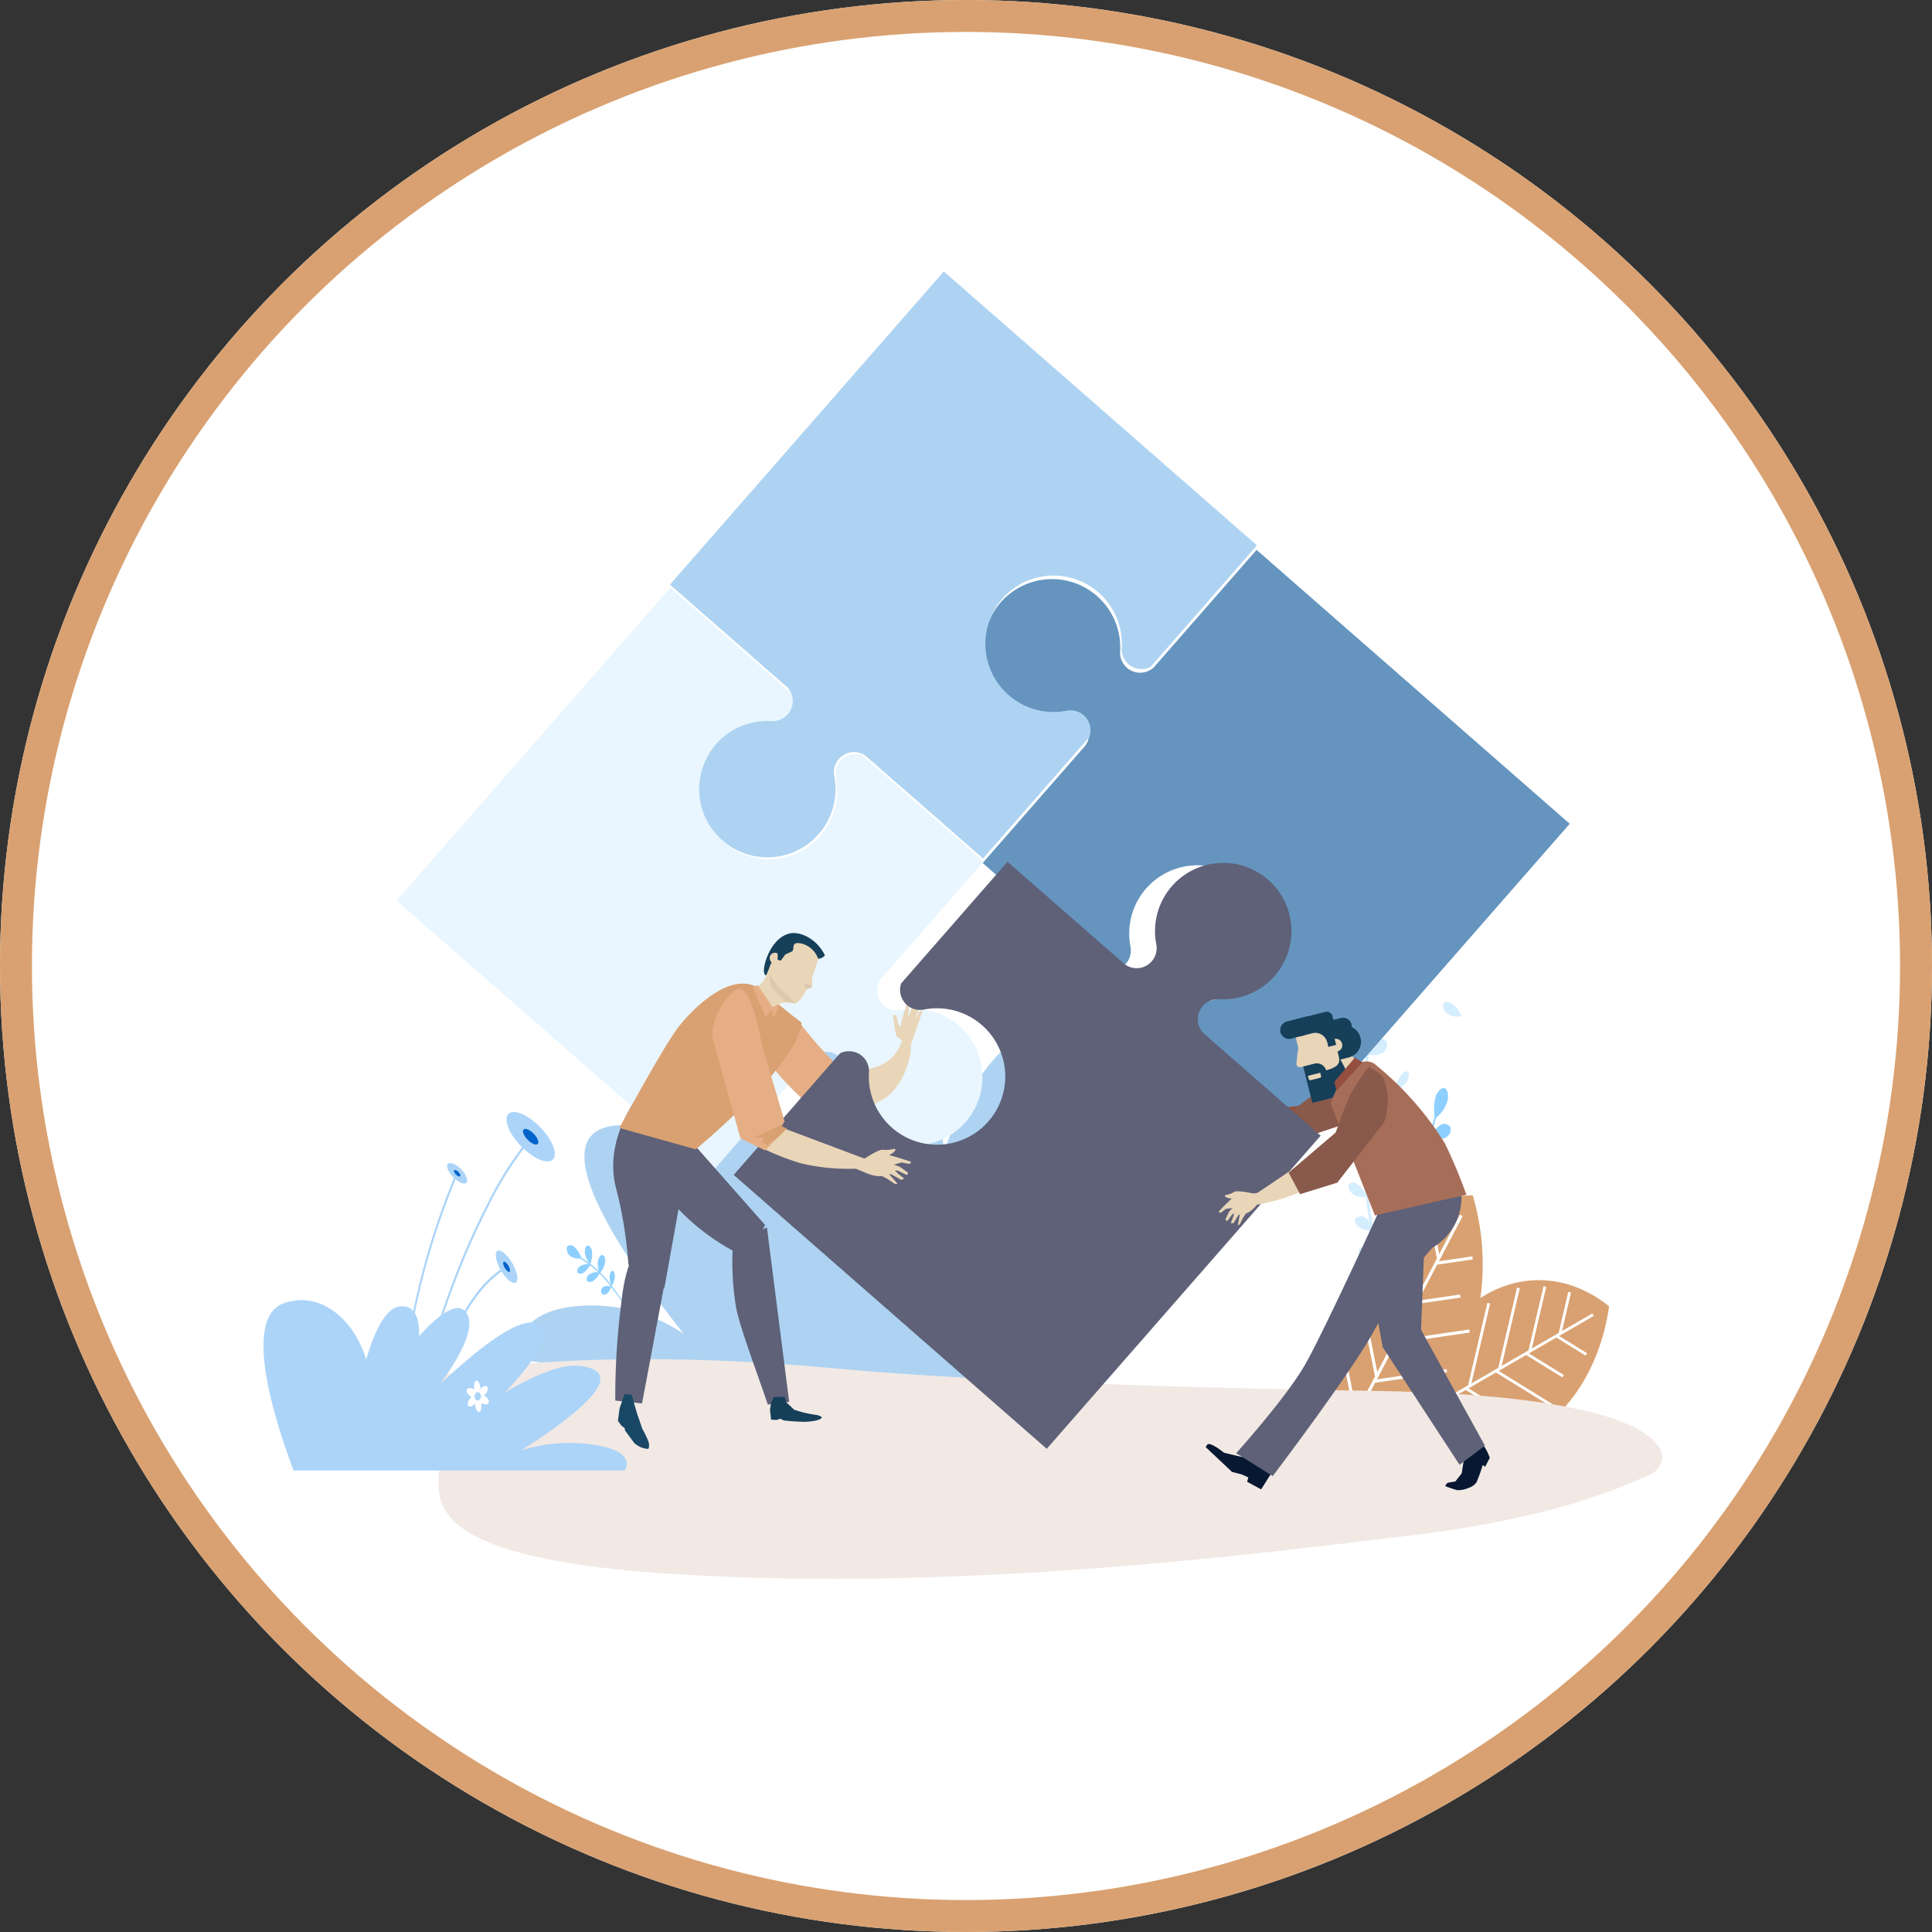 <svg xmlns="http://www.w3.org/2000/svg" xmlns:xlink="http://www.w3.org/1999/xlink" width="242" height="242" viewBox="0 0 242 242">
  <rect x="0" y="0" width="242" height="242" fill="#333333" stroke="none"/>
  <defs>
    <clipPath id="clip-path">
      <rect id="Rectángulo_25716" data-name="Rectángulo 25716" width="175.193" height="163.76" fill="none"/>
    </clipPath>
  </defs>
  <g id="Grupo_25330" data-name="Grupo 25330" transform="translate(-139 -8537)">
    <g id="Elipse_61" data-name="Elipse 61" transform="translate(139 8537)" fill="#fff" stroke="#d9a171" stroke-width="4">
      <circle cx="121" cy="121" r="121" stroke="none"/>
      <circle cx="121" cy="121" r="119" fill="none"/>
    </g>
    <g id="Grupo_25026" data-name="Grupo 25026" transform="translate(172 8571)">
      <g id="Grupo_25025" data-name="Grupo 25025" clip-path="url(#clip-path)">
        <path id="Trazado_65048" data-name="Trazado 65048" d="M140.368,127.069a71.31,71.31,0,0,1,.187-40.4l.309.195a70.719,70.719,0,0,0-.174,40.048Z" fill="#d4edff"/>
        <path id="Trazado_65049" data-name="Trazado 65049" d="M140.476,87.294a6.178,6.178,0,0,1,.339-2.7c.184-.459.769-1.069,1.1-.843s.353.993.084,1.662a4.231,4.231,0,0,1-1.519,1.884" fill="#d4edff"/>
        <path id="Trazado_65050" data-name="Trazado 65050" d="M139.87,89.653a4.3,4.3,0,0,1,1.328-1.764c.318-.22.991-.3,1.138.068a1.236,1.236,0,0,1-.6,1.266,2.732,2.732,0,0,1-1.863.43" fill="#d4edff"/>
        <path id="Trazado_65051" data-name="Trazado 65051" d="M139.114,93.763a3.005,3.005,0,0,1,1.259-1.377.764.764,0,0,1,.98.406,1.012,1.012,0,0,1-.6,1.093,2.044,2.044,0,0,1-1.638-.122" fill="#d4edff"/>
        <path id="Trazado_65052" data-name="Trazado 65052" d="M140.01,89.555a2.417,2.417,0,0,1-1.434-1.016c-.2-.305-.327-1.056-.075-1.335s.707-.117.991.326a4.178,4.178,0,0,1,.518,2.025" fill="#d4edff"/>
        <path id="Trazado_65053" data-name="Trazado 65053" d="M138.229,115.907a2.4,2.4,0,0,1-1.732-.293c-.3-.192-.7-.814-.565-1.178s.623-.415,1.056-.137a3.767,3.767,0,0,1,1.241,1.608" fill="#d4edff"/>
        <path id="Trazado_65054" data-name="Trazado 65054" d="M138.92,93.69a3.358,3.358,0,0,1-1.669-1.333c-.24-.374-.438-1.251-.174-1.541s.779-.051,1.127.49a5.483,5.483,0,0,1,.716,2.384" fill="#d4edff"/>
        <path id="Trazado_65055" data-name="Trazado 65055" d="M138.142,98.086a2.353,2.353,0,0,1-1.607-1,1.55,1.55,0,0,1-.005-1.507c.312-.342.83-.206,1.133.266a4.265,4.265,0,0,1,.479,2.246" fill="#d4edff"/>
        <path id="Trazado_65056" data-name="Trazado 65056" d="M138.4,98.064a3.662,3.662,0,0,1,1.156-1.814.8.8,0,0,1,1.127.26,1.225,1.225,0,0,1-.484,1.356,2.165,2.165,0,0,1-1.8.2" fill="#d4edff"/>
        <path id="Trazado_65057" data-name="Trazado 65057" d="M138.346,116.066a4.506,4.506,0,0,1,.539-2.173c.214-.379.819-.908,1.111-.753s.258.761-.053,1.312a4.728,4.728,0,0,1-1.6,1.614" fill="#d4edff"/>
        <path id="Trazado_65058" data-name="Trazado 65058" d="M137.708,106.787a2.486,2.486,0,0,1,1.222-1.038c.3-.115.963-.109,1.128.144s-.09.607-.532.775a3.752,3.752,0,0,1-1.818.119" fill="#d4edff"/>
        <path id="Trazado_65059" data-name="Trazado 65059" d="M137.724,102.7a2.2,2.2,0,0,1-1.251-2.35c.137-.269.454-.1.689.344a6.314,6.314,0,0,1,.562,2.006" fill="#d4edff"/>
        <path id="Trazado_65060" data-name="Trazado 65060" d="M137.979,111.677a6.413,6.413,0,0,1,.419-2.3c.154-.322.577-.565.772-.181a2.064,2.064,0,0,1-.068,1.571,1.421,1.421,0,0,1-1.123.91" fill="#d4edff"/>
        <path id="Trazado_65061" data-name="Trazado 65061" d="M137.787,106.953a4.465,4.465,0,0,1-2.075-1c-.3-.287-.551-.972-.229-1.21s.962-.067,1.4.35a3.162,3.162,0,0,1,.908,1.856" fill="#d4edff"/>
        <path id="Trazado_65062" data-name="Trazado 65062" d="M137.85,111.878a3.905,3.905,0,0,1-1.908-.951c-.262-.271-.446-.922-.115-1.146a1.141,1.141,0,0,1,1.312.333,2.739,2.739,0,0,1,.711,1.764" fill="#d4edff"/>
        <path id="Trazado_65063" data-name="Trazado 65063" d="M150.06,93.291A2.4,2.4,0,0,1,148.328,93c-.3-.191-.7-.815-.566-1.179s.623-.415,1.056-.137a3.788,3.788,0,0,1,1.242,1.609" fill="#d4edff"/>
        <path id="Trazado_65064" data-name="Trazado 65064" d="M139.807,123.983a4.5,4.5,0,0,1,.539-2.172c.214-.38.819-.908,1.112-.753s.257.76-.052,1.311a4.722,4.722,0,0,1-1.6,1.614" fill="#d4edff"/>
        <path id="Trazado_65065" data-name="Trazado 65065" d="M138.919,120.108a3.548,3.548,0,0,1,.64-1.713c.215-.3.788-.738,1.032-.629s.167.585-.148,1.026a4.85,4.85,0,0,1-1.524,1.316" fill="#d4edff"/>
        <path id="Trazado_65066" data-name="Trazado 65066" d="M141.715,102.279a5.594,5.594,0,0,1,1-1.868c.226-.236.673-.331.746.053a1.8,1.8,0,0,1-.486,1.336,1.354,1.354,0,0,1-1.256.479" fill="#d4edff"/>
        <path id="Trazado_65067" data-name="Trazado 65067" d="M139.784,124.153a4.186,4.186,0,0,1-2.153-.644c-.324-.234-.642-.873-.346-1.163a1.208,1.208,0,0,1,1.419.116,2.92,2.92,0,0,1,1.08,1.691" fill="#d4edff"/>
        <path id="Trazado_65068" data-name="Trazado 65068" d="M138.9,120.2a3.358,3.358,0,0,1-1.869-.606c-.262-.218-.462-.811-.152-1.078a1.05,1.05,0,0,1,1.274.112,2.305,2.305,0,0,1,.747,1.572" fill="#d4edff"/>
        <path id="Trazado_65069" data-name="Trazado 65069" d="M137.822,102.988a4.654,4.654,0,0,1,1.17-1.861c.314-.3,1.036-.64,1.254-.431s0,.754-.457,1.186a5.087,5.087,0,0,1-1.967,1.106" fill="#d4edff"/>
        <path id="Trazado_65070" data-name="Trazado 65070" d="M39.814,123.62a1.873,1.873,0,0,1-1.427-.324,1.136,1.136,0,0,1-.379-1.066c.142-.318.556-.346.9-.086a3.163,3.163,0,0,1,.911,1.476" fill="#8dcfff"/>
        <path id="Trazado_65071" data-name="Trazado 65071" d="M40.934,124.345a2.758,2.758,0,0,1-.676-1.384c-.046-.3.073-.871.319-.937s.5.265.571.7a3.316,3.316,0,0,1-.214,1.619" fill="#8dcfff"/>
        <path id="Trazado_65072" data-name="Trazado 65072" d="M42.093,125.507a3.343,3.343,0,0,1-.187-1.625c.052-.3.339-.756.584-.684s.377.511.3.946a2.709,2.709,0,0,1-.7,1.363" fill="#8dcfff"/>
        <path id="Trazado_65073" data-name="Trazado 65073" d="M40.955,124.39a2.656,2.656,0,0,1-.921,1.062c-.215.123-.652.137-.734-.109a.77.77,0,0,1,.435-.781,1.753,1.753,0,0,1,1.22-.172" fill="#8dcfff"/>
        <path id="Trazado_65074" data-name="Trazado 65074" d="M42.148,125.409a2.6,2.6,0,0,1-.913,1.087c-.214.123-.655.126-.742-.134a.778.778,0,0,1,.426-.807,1.691,1.691,0,0,1,1.229-.146" fill="#8dcfff"/>
        <path id="Trazado_65075" data-name="Trazado 65075" d="M43.569,127.182a1.855,1.855,0,0,1-.659.942.447.447,0,0,1-.6-.214.654.654,0,0,1,.287-.728,1.135,1.135,0,0,1,.976,0" fill="#8dcfff"/>
        <path id="Trazado_65076" data-name="Trazado 65076" d="M43.617,127.1a2.828,2.828,0,0,1-.256-1.271c.014-.248.183-.664.362-.646s.307.347.287.708a2.648,2.648,0,0,1-.393,1.209" fill="#8dcfff"/>
        <path id="Trazado_65077" data-name="Trazado 65077" d="M50.36,132.542a.85.85,0,0,0,.186-.273l-.118-.077.059.038-.059-.039a.786.786,0,0,1-.585.444,2.713,2.713,0,0,1-1.949-.774,22.607,22.607,0,0,1-3.969-4.393,13.536,13.536,0,0,0-3.865-3.774c-.212-.139-.4-.258-.543-.378l-.069.146c.152.124.338.246.553.387a13.374,13.374,0,0,1,3.829,3.739c3.423,4.628,5.174,5.391,6.04,5.216a.937.937,0,0,0,.49-.262" fill="#8dcfff"/>
        <path id="Trazado_65078" data-name="Trazado 65078" d="M32.3,136.347c-.632-3.312.969-5.845,6-6.638a20.577,20.577,0,0,1,14.338,3.366C44,122.151,34.212,107.122,44.851,106.944c3.318-.055,7.936,3.8,12.9,9.523-4.962-11.058-7.351-19.925-3.4-20.988,3.675-.99,9.784,8.281,16.02,20.335-3.191-9.832-4.7-18.244-2.3-21.8,1.967-2.9,4.912,1.118,7.991,8.248.538-5.839,2.177-9.193,4.848-8.122,2.512,1.007,3.789,8.018,4.3,16.3,4.023-12.2,11.532-18.99,17.695-14.308,7.24,5.5-2.693,34.706-7.926,48.524Z" fill="#aed3f2"/>
        <path id="Trazado_65079" data-name="Trazado 65079" d="M153.066,128.2c-5.2,3.009-8.633,9.108-9.624,15.966,4.539,3.659,10.293,4.441,15.494,1.432s8.634-9.107,9.625-15.965c-4.54-3.659-10.294-4.441-15.5-1.433" fill="#d9a171"/>
        <line id="Línea_183" data-name="Línea 183" x1="22.187" y2="12.837" transform="translate(144.36 130.672)" fill="none" stroke="#fff" stroke-miterlimit="10" stroke-width="0.35"/>
        <line id="Línea_184" data-name="Línea 184" x2="3.723" y2="2.301" transform="translate(161.981 133.355)" fill="none" stroke="#fff" stroke-miterlimit="10" stroke-width="0.35"/>
        <line id="Línea_185" data-name="Línea 185" x2="4.588" y2="2.836" transform="translate(158.199 135.544)" fill="none" stroke="#fff" stroke-miterlimit="10" stroke-width="0.35"/>
        <line id="Línea_186" data-name="Línea 186" x2="7.67" y2="4.742" transform="translate(154.416 137.732)" fill="none" stroke="#fff" stroke-miterlimit="10" stroke-width="0.35"/>
        <line id="Línea_187" data-name="Línea 187" x2="7.462" y2="4.614" transform="translate(150.633 139.921)" fill="none" stroke="#fff" stroke-miterlimit="10" stroke-width="0.35"/>
        <line id="Línea_188" data-name="Línea 188" x2="4.155" y2="2.569" transform="translate(146.849 142.11)" fill="none" stroke="#fff" stroke-miterlimit="10" stroke-width="0.35"/>
        <line id="Línea_189" data-name="Línea 189" y1="5.153" x2="1.207" transform="translate(162.409 127.851)" fill="none" stroke="#fff" stroke-miterlimit="10" stroke-width="0.35"/>
        <line id="Línea_190" data-name="Línea 190" y1="8.035" x2="1.882" transform="translate(158.626 127.158)" fill="none" stroke="#fff" stroke-miterlimit="10" stroke-width="0.35"/>
        <line id="Línea_191" data-name="Línea 191" y1="10.058" x2="2.356" transform="translate(154.842 127.324)" fill="none" stroke="#fff" stroke-miterlimit="10" stroke-width="0.35"/>
        <line id="Línea_192" data-name="Línea 192" y1="10.332" x2="2.42" transform="translate(151.06 129.239)" fill="none" stroke="#fff" stroke-miterlimit="10" stroke-width="0.35"/>
        <line id="Línea_193" data-name="Línea 193" y1="8.875" x2="2.079" transform="translate(147.277 132.884)" fill="none" stroke="#fff" stroke-miterlimit="10" stroke-width="0.35"/>
        <path id="Trazado_65080" data-name="Trazado 65080" d="M136.267,126.141a30.545,30.545,0,0,0-1.984,22.322c5.888-.006,11.646-3.638,15.206-10.416a30.548,30.548,0,0,0,1.984-22.323c-5.888.007-11.646,3.639-15.206,10.417" fill="#d9a171"/>
        <line id="Línea_194" data-name="Línea 194" x1="15.184" y2="28.915" transform="translate(134.856 118.235)" fill="none" stroke="#fff" stroke-miterlimit="10" stroke-width="0.387"/>
        <line id="Línea_195" data-name="Línea 195" y1="0.662" x2="4.52" transform="translate(146.934 123.561)" fill="none" stroke="#fff" stroke-miterlimit="10" stroke-width="0.387"/>
        <line id="Línea_196" data-name="Línea 196" y1="0.815" x2="5.571" transform="translate(144.345 128.338)" fill="none" stroke="#fff" stroke-miterlimit="10" stroke-width="0.387"/>
        <line id="Línea_197" data-name="Línea 197" y1="1.364" x2="9.313" transform="translate(141.757 132.72)" fill="none" stroke="#fff" stroke-miterlimit="10" stroke-width="0.387"/>
        <line id="Línea_198" data-name="Línea 198" y1="1.325" x2="9.061" transform="translate(139.167 137.689)" fill="none" stroke="#fff" stroke-miterlimit="10" stroke-width="0.387"/>
        <line id="Línea_199" data-name="Línea 199" y1="0.738" x2="5.045" transform="translate(136.579 143.207)" fill="none" stroke="#fff" stroke-miterlimit="10" stroke-width="0.387"/>
        <line id="Línea_200" data-name="Línea 200" x1="1.146" y1="5.763" transform="translate(146.034 117.805)" fill="none" stroke="#fff" stroke-miterlimit="10" stroke-width="0.387"/>
        <line id="Línea_201" data-name="Línea 201" x1="1.787" y1="8.985" transform="translate(142.805 119.513)" fill="none" stroke="#fff" stroke-miterlimit="10" stroke-width="0.387"/>
        <line id="Línea_202" data-name="Línea 202" x1="2.236" y1="11.249" transform="translate(139.767 122.181)" fill="none" stroke="#fff" stroke-miterlimit="10" stroke-width="0.387"/>
        <line id="Línea_203" data-name="Línea 203" x1="2.298" y1="11.554" transform="translate(137.117 126.806)" fill="none" stroke="#fff" stroke-miterlimit="10" stroke-width="0.387"/>
        <line id="Línea_204" data-name="Línea 204" x1="1.973" y1="9.925" transform="translate(134.852 133.365)" fill="none" stroke="#fff" stroke-miterlimit="10" stroke-width="0.387"/>
        <path id="Trazado_65081" data-name="Trazado 65081" d="M138.772,140.213c-11.311-.158-46.36-.844-67.63-2.847C31.7,133.652-.513,139.787,20.648,146.8c5.913,1.959-11.142,13.7,30.607,16.355,36.649,2.332,74.009-2.647,92.09-4.784s26.426-5.934,30.3-7.645c3.407-1.505,4.665-9.956-34.873-10.51" fill="#f2e9e4"/>
        <path id="Trazado_65082" data-name="Trazado 65082" d="M146.75,106.1a6.006,6.006,0,0,1,.107-2.838c.163-.489.754-1.153,1.142-.933s.5,1.019.26,1.729a4.2,4.2,0,0,1-1.509,2.042" fill="#8dcfff"/>
        <path id="Trazado_65083" data-name="Trazado 65083" d="M146.132,108.411a3.465,3.465,0,0,1,1.447-1.57c.333-.145,1-.017,1.122.45a1.155,1.155,0,0,1-.691,1.241,2.361,2.361,0,0,1-1.878-.121" fill="#8dcfff"/>
        <path id="Trazado_65084" data-name="Trazado 65084" d="M145.024,110.879a2.559,2.559,0,0,1,1.811-.659,1.137,1.137,0,0,1,.884,1.01.879.879,0,0,1-1.018.763,2.919,2.919,0,0,1-1.677-1.114" fill="#8dcfff"/>
        <path id="Trazado_65085" data-name="Trazado 65085" d="M146.085,108.458a3.779,3.779,0,0,1-1.374-1.6c-.179-.4-.274-1.243-.011-1.448s.706.129.967.7a5.609,5.609,0,0,1,.418,2.345" fill="#8dcfff"/>
        <path id="Trazado_65086" data-name="Trazado 65086" d="M145.146,110.969a3.59,3.59,0,0,1-1.4-1.579c-.18-.395-.263-1.253.016-1.47s.734.108.994.683a5.437,5.437,0,0,1,.391,2.366" fill="#8dcfff"/>
        <path id="Trazado_65087" data-name="Trazado 65087" d="M143.391,114.06a2.23,2.23,0,0,1-1.19-1.11c-.137-.3-.146-1,.132-1.217s.681-.01.88.428a3.674,3.674,0,0,1,.178,1.9" fill="#8dcfff"/>
        <path id="Trazado_65088" data-name="Trazado 65088" d="M143.493,114.138a2.367,2.367,0,0,1,1.4-.73c.285-.02.787.233.8.586a.752.752,0,0,1-.751.689,2.228,2.228,0,0,1-1.444-.545" fill="#8dcfff"/>
        <path id="Trazado_65089" data-name="Trazado 65089" d="M138.548,128.264a1.011,1.011,0,0,0,.344.312l.065-.243-.033.121.034-.12c-.018-.008-.433-.218-.611-1.06a8.115,8.115,0,0,1,.522-3.937,42.479,42.479,0,0,1,4.263-8.532,28.056,28.056,0,0,0,3.579-8.216c.118-.439.222-.818.33-1.127l-.179-.108c-.113.32-.216.7-.337,1.148a27.758,27.758,0,0,1-3.546,8.141c-4.629,7.511-5.176,11.06-4.819,12.715a2.253,2.253,0,0,0,.388.906" fill="#8dcfff"/>
        <path id="Trazado_65090" data-name="Trazado 65090" d="M45.288,150.189c.676-1.362-.165-2.52-3.378-3.135a20.192,20.192,0,0,0-9.615.617c6.5-4.125,14.082-9.919,7.161-10.589-2.158-.208-5.476,1.159-9.167,3.3,4.117-4.388,6.382-7.995,3.888-8.665-2.316-.623-7.038,2.947-12.065,7.683,2.864-3.969,4.523-7.434,3.236-9.068-1.05-1.334-3.29.2-5.866,3.034.115-2.494-.685-4-2.512-3.7-1.718.284-3.109,3.17-4.1,6.634-1.648-5.371-6-8.656-10.392-7.026-5.158,1.916-1.015,14.794,1.293,20.916Z" fill="#acd4f8"/>
        <path id="Trazado_65091" data-name="Trazado 65091" d="M18.646,144.529l-.235-.092c1.674-7.344,4.692-18.075,9.556-27.492a43.5,43.5,0,0,1,5.163-8.191l.16.243a43.4,43.4,0,0,0-5.127,8.142c-2.673,5.178-6.494,14.133-9.517,27.39" fill="#acd4f8"/>
        <path id="Trazado_65092" data-name="Trazado 65092" d="M17.4,141.68l-.245-.026a92.009,92.009,0,0,1,6.9-28.571l.211.164A91.57,91.57,0,0,0,17.4,141.68" fill="#acd4f8"/>
        <path id="Trazado_65093" data-name="Trazado 65093" d="M21.8,143.12l-.245-.028c.478-7.349,2.855-12,4.765-14.617a14.445,14.445,0,0,1,4.084-3.954l.094.3a14.19,14.19,0,0,0-4.009,3.891c-1.879,2.573-4.218,7.162-4.689,14.411" fill="#acd4f8"/>
        <path id="Trazado_65094" data-name="Trazado 65094" d="M34.3,106.841c1.607,1.481,2.539,3.374,2.08,4.227s-2.133.343-3.74-1.139-2.539-3.374-2.08-4.227,2.133-.342,3.74,1.139" fill="#acd4f8"/>
        <path id="Trazado_65095" data-name="Trazado 65095" d="M33.736,107.895c.51.47.806,1.071.661,1.342s-.678.109-1.188-.361-.806-1.072-.661-1.343.678-.109,1.188.362" fill="#0063cb"/>
        <path id="Trazado_65096" data-name="Trazado 65096" d="M24.611,112.318c.669.617,1.057,1.4.866,1.76s-.888.143-1.557-.473-1.057-1.406-.866-1.761.888-.143,1.557.474" fill="#acd4f8"/>
        <path id="Trazado_65097" data-name="Trazado 65097" d="M24.375,112.756c.213.2.336.446.275.559s-.281.045-.494-.15-.336-.446-.275-.559.282-.046.494.15" fill="#0063cb"/>
        <path id="Trazado_65098" data-name="Trazado 65098" d="M31.05,124.022c.674,1.063.955,2.214.626,2.572s-1.142-.214-1.816-1.276-.955-2.214-.626-2.573,1.142.214,1.816,1.277" fill="#acd4f8"/>
        <path id="Trazado_65099" data-name="Trazado 65099" d="M30.644,124.464c.213.337.3.7.2.817s-.362-.068-.577-.4-.3-.7-.2-.817.363.068.577.4" fill="#0063cb"/>
        <path id="Trazado_65100" data-name="Trazado 65100" d="M25.98,141.053c.027-.029.056-.056.084-.082l-.044-.021c-.386-.2-.635-.572-.555-.836s.456-.317.84-.119a1.1,1.1,0,0,1,.1.055c0-.02-.006-.04-.008-.061-.062-.536.061-1.005.275-1.048s.437.359.5.9c.006.046.009.091.012.136.012-.013.024-.028.036-.04.323-.338.695-.433.831-.211s-.018.675-.342,1.012c-.028.03-.056.056-.084.081.014.008.029.014.044.021.385.2.634.572.555.836s-.455.318-.84.12a.83.83,0,0,1-.1-.056c0,.021.006.041.008.061.062.537-.062,1-.275,1.048s-.438-.358-.5-.894c-.006-.046-.009-.091-.011-.136l-.036.04c-.323.338-.695.433-.83.212s.018-.675.341-1.013m.923.365a.528.528,0,0,0,.34-.6c-.034-.291-.241-.49-.462-.446a.53.53,0,0,0-.34.605c.034.289.24.489.462.445" fill="#fff"/>
        <path id="Trazado_65101" data-name="Trazado 65101" d="M111.539,49.575l12.859-14.7,39.226,34.311L129.313,108.4,114.082,95.083a2.776,2.776,0,0,1-.136-.324c0-.013-.008-.027-.012-.045a2.4,2.4,0,0,1-.082-.324.24.24,0,0,1,0-.024,2.415,2.415,0,0,1-.022-.617c.005-.038,0-.07.005-.1.009-.068.026-.139.04-.2s.031-.15.052-.222a1.247,1.247,0,0,1,.063-.171,2.388,2.388,0,0,1,.112-.254c.026-.047.046-.09.073-.133a2.573,2.573,0,0,1,.26-.362,2.524,2.524,0,0,1,2.025-.849,8.545,8.545,0,1,0-7.852-6.869,2.544,2.544,0,0,1-.572,2.122,2.426,2.426,0,0,1-.324.3c-.04.032-.079.06-.122.089-.078.055-.158.1-.237.149-.055.03-.106.055-.161.08-.071.032-.141.06-.212.086s-.133.048-.2.064c-.033.012-.07.011-.1.02a2.314,2.314,0,0,1-.61.058.122.122,0,0,1-.027,0c-.11-.005-.221-.018-.336-.034l-.045-.009a2.993,2.993,0,0,1-.332-.087L90.089,74.1l12.862-14.708a2.513,2.513,0,0,0-2.51-3.93,8.544,8.544,0,1,1,6.862-7.848,2.515,2.515,0,0,0,4.236,1.964" fill="#6595bf"/>
        <path id="Trazado_65102" data-name="Trazado 65102" d="M68.754,98.428l-12.86,14.7L16.669,78.821,50.98,39.6,66.211,52.921a2.691,2.691,0,0,1,.136.323c0,.014.008.028.012.045a2.394,2.394,0,0,1,.082.326c0,.007,0,.015,0,.023a2.457,2.457,0,0,1,.02.617c0,.037,0,.07,0,.1-.009.067-.026.138-.041.2s-.03.151-.051.223a1.339,1.339,0,0,1-.063.17,2.207,2.207,0,0,1-.112.253c-.026.049-.046.091-.073.133a2.41,2.41,0,0,1-.26.362,2.525,2.525,0,0,1-2.025.85,8.543,8.543,0,1,0,7.853,6.869,2.54,2.54,0,0,1,.571-2.122,2.439,2.439,0,0,1,.324-.3c.04-.031.079-.059.122-.088.078-.054.158-.1.237-.15.055-.029.106-.055.161-.08.071-.032.141-.06.212-.086s.133-.047.2-.064c.032-.011.07-.01.1-.02a2.306,2.306,0,0,1,.61-.057.122.122,0,0,1,.027,0,3.291,3.291,0,0,1,.336.033.134.134,0,0,0,.045.009,3.394,3.394,0,0,1,.333.088L90.2,73.907,77.342,88.616a2.513,2.513,0,0,0,2.51,3.929,8.543,8.543,0,1,1-6.862,7.847,2.516,2.516,0,0,0-4.236-1.964" fill="#e9f6ff"/>
        <path id="Trazado_65103" data-name="Trazado 65103" d="M49.914,104.83l12.893,14.6-1.817,4.3a27.811,27.811,0,0,1-8.912-6.174c-4.056-4.267-2.164-12.725-2.164-12.725" fill="#5e6178"/>
        <path id="Trazado_65104" data-name="Trazado 65104" d="M49.6,111.575a9.582,9.582,0,0,0,2.742,3.388,30.626,30.626,0,0,0,10.286,4.885l.177-.418-12.893-14.6a22.585,22.585,0,0,0-.312,6.745" fill="#5e6178"/>
        <path id="Trazado_65105" data-name="Trazado 65105" d="M63.173,141.938c-1.208-3.664-3.654-10.012-4.013-12.419a34.365,34.365,0,0,1-.354-7.661l4.257-2.12L65.852,141.6Z" fill="#5e6178"/>
        <path id="Trazado_65106" data-name="Trazado 65106" d="M48.569,101.22l4.805,8.546L50.22,127.34l-4.507-2.929a52.22,52.22,0,0,0-1.577-9.689c-1.8-7.21,4.433-13.5,4.433-13.5" fill="#5e6178"/>
        <path id="Trazado_65107" data-name="Trazado 65107" d="M44.069,141.431a92.668,92.668,0,0,1,.818-12.739c.513-4.48,1.728-5.859,1.728-5.859l4.281.45L47.421,141.8Z" fill="#5e6178"/>
        <path id="Trazado_65108" data-name="Trazado 65108" d="M45.234,140.63l-.622,1.766-.212,1.578.449.61.4.3.039.293,1.163,1.581a2.866,2.866,0,0,0,1.672.729c.262.03.166-.751.119-.881a12.9,12.9,0,0,0-.789-1.643l-.658-1.914-.681-2.344Z" fill="#194866"/>
        <path id="Trazado_65109" data-name="Trazado 65109" d="M63.909,141.007l-.322.739-.139.812.139,1.263.691.043.508-.154.358.207a27.045,27.045,0,0,0,2.7.181c1.21-.063,1.861-.244,2.078-.5.121-.141-.462-.349-.651-.362a14.281,14.281,0,0,1-2.806-.663l-.969-.923-.231-.692Z" fill="#163f59"/>
        <path id="Trazado_65110" data-name="Trazado 65110" d="M62.54,95.179s-1.729,1.726,3.406,6.947,6.11,3.866,6.11,3.866l1.6-.929,1.265-5.332-2.51-.75-.279.3a1.015,1.015,0,0,1-.809-.384,48.772,48.772,0,0,1-4.407-5.129c-1.125-1.538-4.04,1.075-4.371,1.41" fill="#e5ae85"/>
        <path id="Trazado_65111" data-name="Trazado 65111" d="M74.494,100.012s5.265.264,5.779-5.113c.153-1.6.543-.016.8,1.538s-.777,5.817-3.623,7.362-4.05,1.889-5.125,1.108,2.165-4.895,2.165-4.895" fill="#e9d6b8"/>
        <path id="Trazado_65112" data-name="Trazado 65112" d="M70.413,100.658l.707-1.176.311-.453a1.084,1.084,0,0,0,.7.253l-.7.769-.646,1.064-.383,1.663Z" fill="#9fc400"/>
        <path id="Trazado_65113" data-name="Trazado 65113" d="M80.69,96.693s-1.379-.684-1.472-1.114-.325-2.027-.325-2.027l-.021-.414s.443-.281.587.794.361.509.361.509l.24-1.027.392-1.24.1-.57s.034-.328.11-.4c.215-.206.292.034.292.034l-.218,2.251L81.5,91.46s.142-.244.287-.222.109.108.109.108l-.327,2.492.512-1s.143-.236.287-.222.2.015.2.015l-1.44,4.132Z" fill="#e9d6b8"/>
        <path id="Trazado_65114" data-name="Trazado 65114" d="M81.146,93.493l.621-1.4a1.237,1.237,0,0,1,.248-.45.2.2,0,0,1,.289-.005l-.73,2.2Z" fill="#e9d6b8"/>
        <path id="Trazado_65115" data-name="Trazado 65115" d="M125.455,105.409l-10.839.064a1.5,1.5,0,0,0,.591,1.13,24.081,24.081,0,0,0,6.927,1.946,28.41,28.41,0,0,0,5.013-.117Z" fill="#e9d6b8"/>
        <path id="Trazado_65116" data-name="Trazado 65116" d="M115.948,106.93l-1.325.057a4.613,4.613,0,0,1-1.37-.133,1.323,1.323,0,0,1-.944-1.55,1.969,1.969,0,0,1,.305-1.061,1.232,1.232,0,0,1,1.348.336c.445.648,2.19,1.375,2.055,1.667a1.373,1.373,0,0,0-.069.684" fill="#e9d6b8"/>
        <path id="Trazado_65117" data-name="Trazado 65117" d="M112.994,104.1l-1.475-.113-1.375-.042.1.292.972.167,1.344.981.144-.429Z" fill="#e9d6b8"/>
        <path id="Trazado_65118" data-name="Trazado 65118" d="M111.235,104.937l-1.178.317.019.308,1.217-.1,1.26.331.151-.83Z" fill="#e9d6b8"/>
        <path id="Trazado_65119" data-name="Trazado 65119" d="M110.257,106.059l.923-.313.583-.293.707.129.094.694-.759-.164-1.283.207Z" fill="#e9d6b8"/>
        <path id="Trazado_65120" data-name="Trazado 65120" d="M110.763,106.895l1.545-.835.495.126.091.472-.831.117-1.021.242Z" fill="#e9d6b8"/>
        <path id="Trazado_65121" data-name="Trazado 65121" d="M116.68,106.223a1.792,1.792,0,0,1-1.259-.729s-1.228-1.693-1.684-1.737a3.574,3.574,0,0,1-1.2-.567s-.415-.067.074.625a3.492,3.492,0,0,0,.731.743,5.193,5.193,0,0,0,.638,1.456,5.789,5.789,0,0,0,2.482.544s.318-.332.218-.335" fill="#e9d6b8"/>
        <path id="Trazado_65122" data-name="Trazado 65122" d="M129.713,104.508l-7.761.922-.31,3.044,4.675,1.377Z" fill="#954f3f"/>
        <path id="Trazado_65123" data-name="Trazado 65123" d="M128.127,105.659s4.2-3.221,5.633-4.074a35.256,35.256,0,0,1,3.849-1.634,4.565,4.565,0,0,1,.763,2.35,8.142,8.142,0,0,1-3,4.522l-9.054,3.027-.566-1.918Z" fill="#895a4c"/>
        <path id="Trazado_65124" data-name="Trazado 65124" d="M117.724,95.394l14.7,12.859-34.31,39.225L58.9,113.167l13.32-15.231a2.771,2.771,0,0,1,.324-.135l.046-.013a2.374,2.374,0,0,1,.325-.081.1.1,0,0,1,.023,0,2.408,2.408,0,0,1,.616-.021c.038,0,.071,0,.1,0,.068.008.139.026.2.04s.15.031.222.052a1.257,1.257,0,0,1,.172.062,2.6,2.6,0,0,1,.253.113c.047.025.09.045.133.072a2.609,2.609,0,0,1,.361.26,2.523,2.523,0,0,1,.85,2.025,8.544,8.544,0,1,0,6.869-7.852,2.538,2.538,0,0,1-2.122-.572,2.367,2.367,0,0,1-.3-.324c-.032-.04-.06-.078-.089-.122-.055-.078-.1-.158-.15-.237-.029-.055-.055-.106-.079-.16-.033-.071-.06-.141-.086-.212s-.048-.134-.064-.2a.87.87,0,0,1-.02-.1,2.265,2.265,0,0,1-.058-.61.075.075,0,0,1,0-.026c0-.111.018-.222.034-.336a.34.34,0,0,0,.009-.046,2.7,2.7,0,0,1,.088-.332L93.2,73.943,107.91,86.805a2.512,2.512,0,0,0,3.929-2.51,8.545,8.545,0,1,1,7.849,6.863,2.515,2.515,0,0,0-1.964,4.236" fill="#5e6178"/>
        <path id="Trazado_65125" data-name="Trazado 65125" d="M138.072,100.053l-2.136-2.2-2.847.6,1.221,2.374,1.456,1.738Z" fill="#e9d6b8"/>
        <path id="Trazado_65126" data-name="Trazado 65126" d="M130.174,95.86a1.1,1.1,0,0,0,1.335.793l4.024-1.018a1.1,1.1,0,0,0-.541-2.131l-4.022,1.02a1.1,1.1,0,0,0-.8,1.336" fill="#163f59"/>
        <path id="Trazado_65127" data-name="Trazado 65127" d="M131.381,97.517a2.029,2.029,0,0,0,2.465,1.47l2.1-.533a2.03,2.03,0,1,0-1-3.935l-2.1.534a2.025,2.025,0,0,0-1.467,2.464" fill="#163f59"/>
        <path id="Trazado_65128" data-name="Trazado 65128" d="M130.6,101.07l-1.56-6.152c-.247-.982.795-.2,1.777-.451l.946-.238a1.827,1.827,0,0,1,2.224,1.323l1.109,4.379Z" fill="#e9d6b8"/>
        <path id="Trazado_65129" data-name="Trazado 65129" d="M133.549,97.124a.8.8,0,1,0,1.56-.4.8.8,0,1,0-1.56.4" fill="#e9d6b8"/>
        <path id="Trazado_65130" data-name="Trazado 65130" d="M130.625,99.012a.459.459,0,0,1-.325.561l-.363.094a.457.457,0,0,1-.551-.342s.206-2.536.447-2.6a.757.757,0,0,1,.313.4Z" fill="#e9d6b8"/>
        <path id="Trazado_65131" data-name="Trazado 65131" d="M133,100.1c1.776-.449,1.823-1.039,1.716-1.675a13.375,13.375,0,0,1,1,1.94l.141.559a2.343,2.343,0,0,1-1.989,2.589l-2.485.63-.7-2.76-.164-.653Z" fill="#163f59"/>
        <path id="Trazado_65132" data-name="Trazado 65132" d="M130.223,99.59l1.419-.359a1.221,1.221,0,0,1,1.484.885,1.136,1.136,0,0,1,.033.305l-2.561.649Z" fill="#163f59"/>
        <path id="Trazado_65133" data-name="Trazado 65133" d="M132.373,100.368l.1.394a.2.2,0,0,1-.148.248l-1.15.29a.2.2,0,0,1-.248-.146l-.1-.393Z" fill="#e9d6b8"/>
        <path id="Trazado_65134" data-name="Trazado 65134" d="M129.375,93.667l3.64-.921a.729.729,0,0,1,.888.53l.362,1.42-4.35,1.1Z" fill="#163f59"/>
        <path id="Trazado_65135" data-name="Trazado 65135" d="M127.387,95.3a1.108,1.108,0,0,0,1.345.8l2.462-.626a1.106,1.106,0,1,0-.543-2.144l-2.463.624a1.109,1.109,0,0,0-.8,1.345" fill="#163f59"/>
        <rect id="Rectángulo_25714" data-name="Rectángulo 25714" width="1.015" height="2.673" transform="translate(132.727 94.539) rotate(-14.2)" fill="#163f59"/>
        <rect id="Rectángulo_25715" data-name="Rectángulo 25715" width="2.987" height="3.145" transform="translate(130.227 93.988) rotate(-14.208)" fill="#163f59"/>
        <path id="Trazado_65136" data-name="Trazado 65136" d="M133.227,96.515a1.512,1.512,0,0,0-1.835-1.094l-.756.192a1.333,1.333,0,0,0-.873,1.779,1.512,1.512,0,0,0,1.837,1.1l.535-.134a1.51,1.51,0,0,0,1.092-1.838" fill="#e9d6b8"/>
        <path id="Trazado_65137" data-name="Trazado 65137" d="M148.029,152.145a12.527,12.527,0,0,0,1.515.514,3.267,3.267,0,0,0,1.4-.283,1.953,1.953,0,0,0,1-.7,19.991,19.991,0,0,0,.78-2.169l.3.224.586-1.129s-.561-1.591-1.049-1.686c-.652-.125-2.145,1.576-2.145,1.576l-.324,2.06-.8,1.018s-.725.107-.921.161-.337.412-.337.412" fill="#081832"/>
        <path id="Trazado_65138" data-name="Trazado 65138" d="M126.22,150.572l-1.252,1.98-1.749-.94.143-.56-.842-.372-1.2-.311-3.291-3.1s.154-.375.343-.394c.544-.059,1.957,1.1,1.957,1.1l2.833.667Z" fill="#081832"/>
        <path id="Trazado_65139" data-name="Trazado 65139" d="M139.107,128.818l1.093,5.934,9.623,14.73,3.175-2.4L145,132.574l.454-11.676Z" fill="#5e6178"/>
        <path id="Trazado_65140" data-name="Trazado 65140" d="M141.093,114.747s-8.268,18.163-10.714,22.345-8.539,10.936-8.539,10.936l4.58,2.865s10.4-13.709,12.923-18.623a56.613,56.613,0,0,1,7.08-9.984,7.273,7.273,0,0,0,3.524-7.577c-.75-5.421-8.854.038-8.854.038" fill="#5e6178"/>
        <path id="Trazado_65141" data-name="Trazado 65141" d="M133.671,104.214l5.552,14.031,11.457-2.6a66.422,66.422,0,0,0-2.7-6.435,39.705,39.705,0,0,0-8.848-9.982s-2.851-2.039-5.465,4.981" fill="#a66d58"/>
        <path id="Trazado_65142" data-name="Trazado 65142" d="M136.705,98.476l.942.59-3.23,3.578-.275-1.134Z" fill="#954f3f"/>
        <path id="Trazado_65143" data-name="Trazado 65143" d="M132.167,110.257l-8.988,6.06a1.49,1.49,0,0,0,1.118.61,24.086,24.086,0,0,0,6.846-2.213,28.733,28.733,0,0,0,4.107-2.877Z" fill="#e9d6b8"/>
        <path id="Trazado_65144" data-name="Trazado 65144" d="M125.055,116.125l-.724.9a3.445,3.445,0,0,1-.882.8c-.559.349-1.135.074-1.626-.484a2.27,2.27,0,0,1-.565-.947s.3-.8,1.013-.638,2.221-.449,2.346-.155a1.565,1.565,0,0,0,.438.529" fill="#e9d6b8"/>
        <path id="Trazado_65145" data-name="Trazado 65145" d="M121.38,116.043l-.927.879-.822.863.261.14.675-.511,1.461-.181-.216-.4Z" fill="#e9d6b8"/>
        <path id="Trazado_65146" data-name="Trazado 65146" d="M120.949,117.775l-.456.989.224.206.629-.864.957-.583-.491-.687Z" fill="#e9d6b8"/>
        <path id="Trazado_65147" data-name="Trazado 65147" d="M121.17,119.206l.312-.823.131-.585.5-.369.537.429-.55.377-.595.981Z" fill="#e9d6b8"/>
        <path id="Trazado_65148" data-name="Trazado 65148" d="M122.044,119.468l.306-1.594.373-.232.383.273-.4.623-.418.834Z" fill="#e9d6b8"/>
        <path id="Trazado_65149" data-name="Trazado 65149" d="M124.984,115.148a1.42,1.42,0,0,1-1.232.3s-1.892-.4-2.185-.137a2.707,2.707,0,0,1-1.086.38s-.285.224.478.393a2.968,2.968,0,0,0,.941.052,5.153,5.153,0,0,0,1.381.613c.68-.023,1.812-1.226,1.812-1.226s-.049-.441-.109-.379" fill="#e9d6b8"/>
        <path id="Trazado_65150" data-name="Trazado 65150" d="M134.363,107.813l-5.95,5.07,1.43,2.7,4.653-1.442Z" fill="#895a4c"/>
        <path id="Trazado_65151" data-name="Trazado 65151" d="M133.682,109.653s1.713-5.011,2.432-6.513a35.233,35.233,0,0,1,2.3-3.493s1.555.686,1.937,1.532a8.16,8.16,0,0,1,.008,5.43l-5.861,7.536-1.534-1.284Z" fill="#895a4c"/>
        <path id="Trazado_65152" data-name="Trazado 65152" d="M54.153,109.966l-9.567-2.68s5.1-9.5,7.21-12.392c1.725-2.362,7.07-7.827,10.665-4.806s4.942,4,4.942,4,.568,4.148-13.25,15.882" fill="#d9a171"/>
        <path id="Trazado_65153" data-name="Trazado 65153" d="M69.757,85.221s-1.666,6.3-3.3,6.507a3.5,3.5,0,0,0-1.745-.044c-.644.254-.847.734-1.089.864a1.31,1.31,0,0,1-.378.195c-.836.191-1.423-2.012-1.42-2.355,0-.237-.377-.476-.112-.676a3.405,3.405,0,0,0,1.236-1.432c.388-1.372-.133-4.372,2.749-5,.843-.184,4.041,1.489,4.061,1.942" fill="#e9d6b8"/>
        <path id="Trazado_65154" data-name="Trazado 65154" d="M63.851,92.247l-.929,1.126-1.65-3.741.636-.22Z" fill="#e5ae85"/>
        <path id="Trazado_65155" data-name="Trazado 65155" d="M66.5,91.642s-.15-.175-.406-.529a3.673,3.673,0,0,0-.5-.585,5.544,5.544,0,0,1-1.112-.9,14.788,14.788,0,0,1-1.126-1.693s.1.744.13,1.042A1.838,1.838,0,0,0,64.1,90.15c1.184,1.114,1.053,1.183,1.243,1.262a7.631,7.631,0,0,1,1.164.23" fill="#dbc9ad"/>
        <path id="Trazado_65156" data-name="Trazado 65156" d="M68.753,87.681a13.279,13.279,0,0,0-.011,1.437c.007.208.022.473-.034.526a2.1,2.1,0,0,1-.419.2c-.106.037-.526.2-.406-.287a14.412,14.412,0,0,1,.87-1.877" fill="#e9d6b8"/>
        <path id="Trazado_65157" data-name="Trazado 65157" d="M65.695,82.981c1.458-.463,3.638.624,4.631,2.681a1.138,1.138,0,0,1-.844.43,2.983,2.983,0,0,0-1.993-1.882c-1.6-.4-.823.741-1.323.981-.419.2-.8.364-.8.364l-.553.77-.42-.108s.129-1-.177-.8c-.372.236-.52.966-.55,1.068s-.078.268-.137.276a10.984,10.984,0,0,1-.582,1.429c-.19-.068-.326-.417-.228-1.027.221-1.37,1.2-3.613,2.976-4.178" fill="#163f59"/>
        <path id="Trazado_65158" data-name="Trazado 65158" d="M64.32,85.387a.669.669,0,0,0-.523,1.231" fill="#e9d6b8"/>
        <path id="Trazado_65159" data-name="Trazado 65159" d="M67.6,89.208a7.175,7.175,0,0,1,.864.142c.069.049.246.143.222.219s-.207.222-.646.288c-.107.016.016-.151-.44-.649" fill="#dbc9ad"/>
        <path id="Trazado_65160" data-name="Trazado 65160" d="M65.19,107.333l10.892,4.09s-.355.823-1.014.915a25.777,25.777,0,0,1-7.7-.609,30.493,30.493,0,0,1-5.007-1.979Z" fill="#e9d6b8"/>
        <path id="Trazado_65161" data-name="Trazado 65161" d="M62.52,97.16l2.76,9.31-.388.609.655.288-2.714,2.738-3.089-1.51L56.207,95.81a7.855,7.855,0,0,1,2.771-5.679c2.084-1.846,3.284,6.274,3.542,7.029" fill="#e5ae85"/>
        <path id="Trazado_65162" data-name="Trazado 65162" d="M61.419,108.487s2.408-1.071,3.642-1.674l-.17.266.656.288-.947.94-1.541,1.133-.665-.433.374-.44Z" fill="#d9a171"/>
        <path id="Trazado_65163" data-name="Trazado 65163" d="M74.2,112.394l1.314.548a4.877,4.877,0,0,0,1.429.376c.817.085,1.3-.446,1.526-1.212a2.1,2.1,0,0,0,.086-1.18,1.323,1.323,0,0,0-1.483-.161c-.688.485-2.715.57-2.688.915a1.458,1.458,0,0,1-.184.714" fill="#e9d6b8"/>
        <path id="Trazado_65164" data-name="Trazado 65164" d="M78.226,110.642l1.527.434,1.4.468-.211.257-1.039-.194-1.72.492.015-.487Z" fill="#e9d6b8"/>
        <path id="Trazado_65165" data-name="Trazado 65165" d="M79.688,112.135l1.067.758-.131.3-1.188-.557-1.393-.135.157-.892Z" fill="#e9d6b8"/>
        <path id="Trazado_65166" data-name="Trazado 65166" d="M80.254,113.63l-.811-.658-.479-.51-.761-.133-.351.664.824.116,1.216.685Z" fill="#e9d6b8"/>
        <path id="Trazado_65167" data-name="Trazado 65167" d="M79.436,114.284l-1.246-1.415-.545-.057-.267.44.793.428.937.624Z" fill="#e9d6b8"/>
        <path id="Trazado_65168" data-name="Trazado 65168" d="M73.726,111.41a1.923,1.923,0,0,0,1.539-.266s1.865-1.251,2.34-1.126a3.832,3.832,0,0,0,1.419-.125s.443.088-.306.6a3.714,3.714,0,0,1-1.013.477s-.81,1.087-1.182,1.227a6.214,6.214,0,0,1-2.7-.37s-.2-.453-.1-.42" fill="#e9d6b8"/>
        <path id="Trazado_65169" data-name="Trazado 65169" d="M64.33,91.908l.175-.126-.119.774-.592,1.014-.055-1.381Z" fill="#e5ae85"/>
        <path id="Trazado_65170" data-name="Trazado 65170" d="M65.615,52.084l-14.7-12.859L85.223,0l39.221,34.311-13.32,15.231a2.607,2.607,0,0,1-.324.135l-.046.013a2.374,2.374,0,0,1-.325.081.189.189,0,0,1-.023.005,2.414,2.414,0,0,1-.617.021c-.038-.005-.07,0-.1-.005-.068-.008-.139-.026-.2-.04a2.243,2.243,0,0,1-.222-.052,1.177,1.177,0,0,1-.172-.062,2.381,2.381,0,0,1-.253-.113c-.047-.025-.09-.045-.132-.072a2.6,2.6,0,0,1-.363-.26,2.525,2.525,0,0,1-.849-2.025,8.544,8.544,0,1,0-6.869,7.852,2.54,2.54,0,0,1,2.122.571,2.433,2.433,0,0,1,.3.325c.032.04.06.078.089.122a2.744,2.744,0,0,1,.149.237c.029.055.056.1.08.161s.061.14.086.211.048.134.064.2a.886.886,0,0,1,.02.1,2.306,2.306,0,0,1,.058.61.113.113,0,0,1,0,.026,3.271,3.271,0,0,1-.034.336.34.34,0,0,0-.009.046,2.892,2.892,0,0,1-.087.332L90.138,73.535,75.429,60.673a2.513,2.513,0,0,0-3.93,2.51,8.543,8.543,0,1,1-7.848-6.863,2.515,2.515,0,0,0,1.964-4.236" fill="#aed3f2"/>
      </g>
    </g>
  </g>
</svg>
